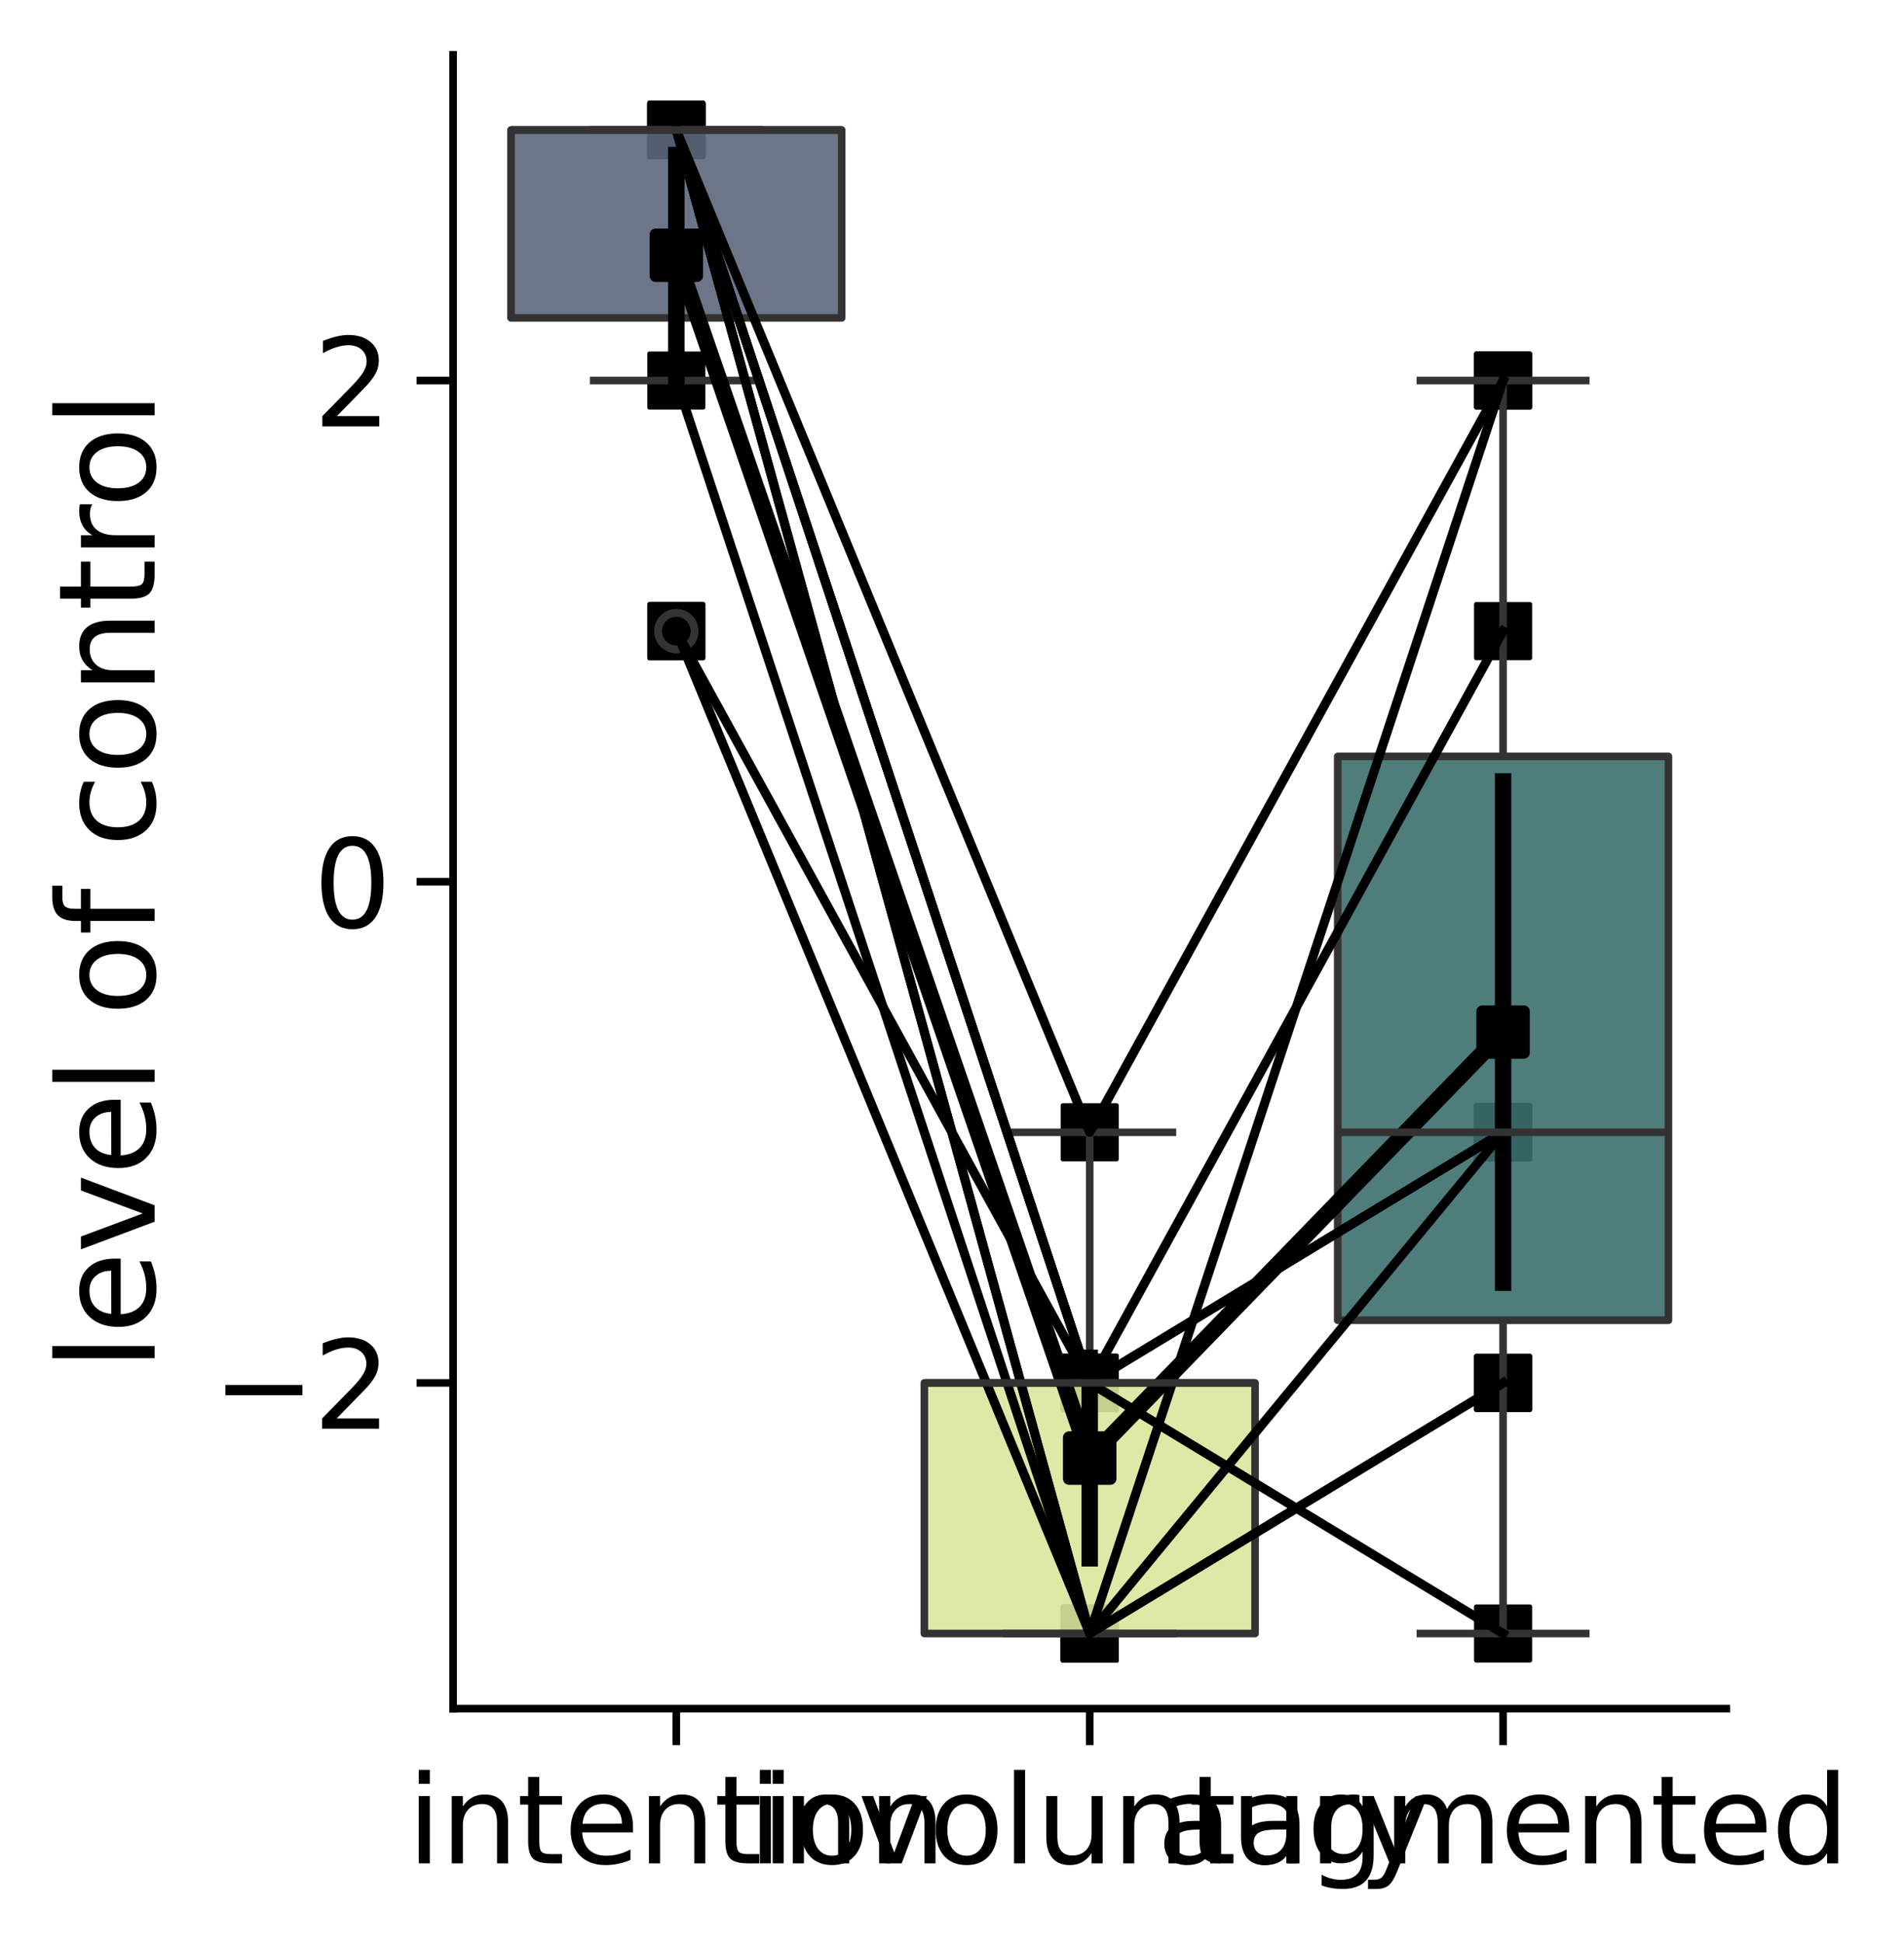 <?xml version="1.0" encoding="utf-8" standalone="no"?>
<!DOCTYPE svg PUBLIC "-//W3C//DTD SVG 1.1//EN"
  "http://www.w3.org/Graphics/SVG/1.1/DTD/svg11.dtd">
<svg xmlns:xlink="http://www.w3.org/1999/xlink" width="250.34pt" height="255.47pt" viewBox="0 0 250.34 255.47" xmlns="http://www.w3.org/2000/svg" version="1.1">
 <defs>
  <style type="text/css">*{stroke-linejoin: round; stroke-linecap: butt}</style>
 </defs>
 <g id="figure_1">
  <g id="patch_1">
   <path d="M 0 255.47 
L 250.34 255.47 
L 250.34 0 
L 0 0 
L 0 255.47 
z
" style="fill: none"/>
  </g>
  <g id="axes_1">
   <g id="patch_2">
    <path d="M 59.575 224.64 
L 226.975 224.64 
L 226.975 7.2 
L 59.575 7.2 
L 59.575 224.64 
z
" style="fill: none"/>
   </g>
   <g id="PolyCollection_1"/>
   <g id="PolyCollection_2"/>
   <g id="PolyCollection_3"/>
   <g id="PolyCollection_4"/>
   <g id="PolyCollection_5"/>
   <g id="PolyCollection_6"/>
   <g id="PolyCollection_7"/>
   <g id="PolyCollection_8"/>
   <g id="PolyCollection_9"/>
   <g id="PolyCollection_10"/>
   <g id="PathCollection_1">
    <defs>
     <path id="mce4c13db24" d="M -3.536 3.536 
L 3.536 3.536 
L 3.536 -3.536 
L -3.536 -3.536 
z
" style="stroke: #000000; stroke-width: 0.566"/>
    </defs>
    <g clip-path="url(#p9aaf758454)">
     <use xlink:href="#mce4c13db24" x="88.925" y="17.084" style="stroke: #000000; stroke-width: 0.566"/>
     <use xlink:href="#mce4c13db24" x="88.925" y="17.084" style="stroke: #000000; stroke-width: 0.566"/>
     <use xlink:href="#mce4c13db24" x="88.925" y="82.975" style="stroke: #000000; stroke-width: 0.566"/>
     <use xlink:href="#mce4c13db24" x="88.925" y="17.084" style="stroke: #000000; stroke-width: 0.566"/>
     <use xlink:href="#mce4c13db24" x="88.925" y="17.084" style="stroke: #000000; stroke-width: 0.566"/>
     <use xlink:href="#mce4c13db24" x="88.925" y="17.084" style="stroke: #000000; stroke-width: 0.566"/>
     <use xlink:href="#mce4c13db24" x="88.925" y="17.084" style="stroke: #000000; stroke-width: 0.566"/>
     <use xlink:href="#mce4c13db24" x="88.925" y="17.084" style="stroke: #000000; stroke-width: 0.566"/>
     <use xlink:href="#mce4c13db24" x="88.925" y="50.029" style="stroke: #000000; stroke-width: 0.566"/>
     <use xlink:href="#mce4c13db24" x="88.925" y="82.975" style="stroke: #000000; stroke-width: 0.566"/>
     <use xlink:href="#mce4c13db24" x="143.275" y="181.811" style="stroke: #000000; stroke-width: 0.566"/>
     <use xlink:href="#mce4c13db24" x="143.275" y="181.811" style="stroke: #000000; stroke-width: 0.566"/>
     <use xlink:href="#mce4c13db24" x="143.275" y="181.811" style="stroke: #000000; stroke-width: 0.566"/>
     <use xlink:href="#mce4c13db24" x="143.275" y="181.811" style="stroke: #000000; stroke-width: 0.566"/>
     <use xlink:href="#mce4c13db24" x="143.275" y="214.756" style="stroke: #000000; stroke-width: 0.566"/>
     <use xlink:href="#mce4c13db24" x="143.275" y="148.865" style="stroke: #000000; stroke-width: 0.566"/>
     <use xlink:href="#mce4c13db24" x="143.275" y="181.811" style="stroke: #000000; stroke-width: 0.566"/>
     <use xlink:href="#mce4c13db24" x="143.275" y="214.756" style="stroke: #000000; stroke-width: 0.566"/>
     <use xlink:href="#mce4c13db24" x="143.275" y="214.756" style="stroke: #000000; stroke-width: 0.566"/>
     <use xlink:href="#mce4c13db24" x="143.275" y="214.756" style="stroke: #000000; stroke-width: 0.566"/>
     <use xlink:href="#mce4c13db24" x="197.626" y="148.865" style="stroke: #000000; stroke-width: 0.566"/>
     <use xlink:href="#mce4c13db24" x="197.626" y="214.756" style="stroke: #000000; stroke-width: 0.566"/>
     <use xlink:href="#mce4c13db24" x="197.626" y="82.975" style="stroke: #000000; stroke-width: 0.566"/>
     <use xlink:href="#mce4c13db24" x="197.626" y="148.865" style="stroke: #000000; stroke-width: 0.566"/>
     <use xlink:href="#mce4c13db24" x="197.626" y="50.029" style="stroke: #000000; stroke-width: 0.566"/>
     <use xlink:href="#mce4c13db24" x="197.626" y="50.029" style="stroke: #000000; stroke-width: 0.566"/>
     <use xlink:href="#mce4c13db24" x="197.626" y="148.865" style="stroke: #000000; stroke-width: 0.566"/>
     <use xlink:href="#mce4c13db24" x="197.626" y="148.865" style="stroke: #000000; stroke-width: 0.566"/>
     <use xlink:href="#mce4c13db24" x="197.626" y="181.811" style="stroke: #000000; stroke-width: 0.566"/>
     <use xlink:href="#mce4c13db24" x="197.626" y="181.811" style="stroke: #000000; stroke-width: 0.566"/>
    </g>
   </g>
   <g id="matplotlib.axis_1">
    <g id="xtick_1">
     <g id="line2d_1">
      <defs>
       <path id="m9af1bc753f" d="M 0 0 
L 0 4.8 
" style="stroke: #000000"/>
      </defs>
      <g>
       <use xlink:href="#m9af1bc753f" x="88.925" y="224.64" style="stroke: #000000"/>
      </g>
     </g>
     <g id="text_1">
      <!-- intention -->
      <g transform="translate(53.537 244.976) scale(0.158 -0.158)">
       <defs>
        <path id="DejaVuSans-69" d="M 603 3500 
L 1178 3500 
L 1178 0 
L 603 0 
L 603 3500 
z
M 603 4863 
L 1178 4863 
L 1178 4134 
L 603 4134 
L 603 4863 
z
" transform="scale(0.016)"/>
        <path id="DejaVuSans-6e" d="M 3513 2113 
L 3513 0 
L 2938 0 
L 2938 2094 
Q 2938 2591 2744 2837 
Q 2550 3084 2163 3084 
Q 1697 3084 1428 2787 
Q 1159 2491 1159 1978 
L 1159 0 
L 581 0 
L 581 3500 
L 1159 3500 
L 1159 2956 
Q 1366 3272 1645 3428 
Q 1925 3584 2291 3584 
Q 2894 3584 3203 3211 
Q 3513 2838 3513 2113 
z
" transform="scale(0.016)"/>
        <path id="DejaVuSans-74" d="M 1172 4494 
L 1172 3500 
L 2356 3500 
L 2356 3053 
L 1172 3053 
L 1172 1153 
Q 1172 725 1289 603 
Q 1406 481 1766 481 
L 2356 481 
L 2356 0 
L 1766 0 
Q 1100 0 847 248 
Q 594 497 594 1153 
L 594 3053 
L 172 3053 
L 172 3500 
L 594 3500 
L 594 4494 
L 1172 4494 
z
" transform="scale(0.016)"/>
        <path id="DejaVuSans-65" d="M 3597 1894 
L 3597 1613 
L 953 1613 
Q 991 1019 1311 708 
Q 1631 397 2203 397 
Q 2534 397 2845 478 
Q 3156 559 3463 722 
L 3463 178 
Q 3153 47 2828 -22 
Q 2503 -91 2169 -91 
Q 1331 -91 842 396 
Q 353 884 353 1716 
Q 353 2575 817 3079 
Q 1281 3584 2069 3584 
Q 2775 3584 3186 3129 
Q 3597 2675 3597 1894 
z
M 3022 2063 
Q 3016 2534 2758 2815 
Q 2500 3097 2075 3097 
Q 1594 3097 1305 2825 
Q 1016 2553 972 2059 
L 3022 2063 
z
" transform="scale(0.016)"/>
        <path id="DejaVuSans-6f" d="M 1959 3097 
Q 1497 3097 1228 2736 
Q 959 2375 959 1747 
Q 959 1119 1226 758 
Q 1494 397 1959 397 
Q 2419 397 2687 759 
Q 2956 1122 2956 1747 
Q 2956 2369 2687 2733 
Q 2419 3097 1959 3097 
z
M 1959 3584 
Q 2709 3584 3137 3096 
Q 3566 2609 3566 1747 
Q 3566 888 3137 398 
Q 2709 -91 1959 -91 
Q 1206 -91 779 398 
Q 353 888 353 1747 
Q 353 2609 779 3096 
Q 1206 3584 1959 3584 
z
" transform="scale(0.016)"/>
       </defs>
       <use xlink:href="#DejaVuSans-69"/>
       <use xlink:href="#DejaVuSans-6e" x="27.783"/>
       <use xlink:href="#DejaVuSans-74" x="91.162"/>
       <use xlink:href="#DejaVuSans-65" x="130.371"/>
       <use xlink:href="#DejaVuSans-6e" x="191.895"/>
       <use xlink:href="#DejaVuSans-74" x="255.273"/>
       <use xlink:href="#DejaVuSans-69" x="294.482"/>
       <use xlink:href="#DejaVuSans-6f" x="322.266"/>
       <use xlink:href="#DejaVuSans-6e" x="383.447"/>
      </g>
     </g>
    </g>
    <g id="xtick_2">
     <g id="line2d_2">
      <g>
       <use xlink:href="#m9af1bc753f" x="143.275" y="224.64" style="stroke: #000000"/>
      </g>
     </g>
     <g id="text_2">
      <!-- involuntary -->
      <g transform="translate(98.381 244.976) scale(0.158 -0.158)">
       <defs>
        <path id="DejaVuSans-76" d="M 191 3500 
L 800 3500 
L 1894 563 
L 2988 3500 
L 3597 3500 
L 2284 0 
L 1503 0 
L 191 3500 
z
" transform="scale(0.016)"/>
        <path id="DejaVuSans-6c" d="M 603 4863 
L 1178 4863 
L 1178 0 
L 603 0 
L 603 4863 
z
" transform="scale(0.016)"/>
        <path id="DejaVuSans-75" d="M 544 1381 
L 544 3500 
L 1119 3500 
L 1119 1403 
Q 1119 906 1312 657 
Q 1506 409 1894 409 
Q 2359 409 2629 706 
Q 2900 1003 2900 1516 
L 2900 3500 
L 3475 3500 
L 3475 0 
L 2900 0 
L 2900 538 
Q 2691 219 2414 64 
Q 2138 -91 1772 -91 
Q 1169 -91 856 284 
Q 544 659 544 1381 
z
M 1991 3584 
L 1991 3584 
z
" transform="scale(0.016)"/>
        <path id="DejaVuSans-61" d="M 2194 1759 
Q 1497 1759 1228 1600 
Q 959 1441 959 1056 
Q 959 750 1161 570 
Q 1363 391 1709 391 
Q 2188 391 2477 730 
Q 2766 1069 2766 1631 
L 2766 1759 
L 2194 1759 
z
M 3341 1997 
L 3341 0 
L 2766 0 
L 2766 531 
Q 2569 213 2275 61 
Q 1981 -91 1556 -91 
Q 1019 -91 701 211 
Q 384 513 384 1019 
Q 384 1609 779 1909 
Q 1175 2209 1959 2209 
L 2766 2209 
L 2766 2266 
Q 2766 2663 2505 2880 
Q 2244 3097 1772 3097 
Q 1472 3097 1187 3025 
Q 903 2953 641 2809 
L 641 3341 
Q 956 3463 1253 3523 
Q 1550 3584 1831 3584 
Q 2591 3584 2966 3190 
Q 3341 2797 3341 1997 
z
" transform="scale(0.016)"/>
        <path id="DejaVuSans-72" d="M 2631 2963 
Q 2534 3019 2420 3045 
Q 2306 3072 2169 3072 
Q 1681 3072 1420 2755 
Q 1159 2438 1159 1844 
L 1159 0 
L 581 0 
L 581 3500 
L 1159 3500 
L 1159 2956 
Q 1341 3275 1631 3429 
Q 1922 3584 2338 3584 
Q 2397 3584 2469 3576 
Q 2541 3569 2628 3553 
L 2631 2963 
z
" transform="scale(0.016)"/>
        <path id="DejaVuSans-79" d="M 2059 -325 
Q 1816 -950 1584 -1140 
Q 1353 -1331 966 -1331 
L 506 -1331 
L 506 -850 
L 844 -850 
Q 1081 -850 1212 -737 
Q 1344 -625 1503 -206 
L 1606 56 
L 191 3500 
L 800 3500 
L 1894 763 
L 2988 3500 
L 3597 3500 
L 2059 -325 
z
" transform="scale(0.016)"/>
       </defs>
       <use xlink:href="#DejaVuSans-69"/>
       <use xlink:href="#DejaVuSans-6e" x="27.783"/>
       <use xlink:href="#DejaVuSans-76" x="91.162"/>
       <use xlink:href="#DejaVuSans-6f" x="150.342"/>
       <use xlink:href="#DejaVuSans-6c" x="211.523"/>
       <use xlink:href="#DejaVuSans-75" x="239.307"/>
       <use xlink:href="#DejaVuSans-6e" x="302.686"/>
       <use xlink:href="#DejaVuSans-74" x="366.064"/>
       <use xlink:href="#DejaVuSans-61" x="405.273"/>
       <use xlink:href="#DejaVuSans-72" x="466.553"/>
       <use xlink:href="#DejaVuSans-79" x="507.666"/>
      </g>
     </g>
    </g>
    <g id="xtick_3">
     <g id="line2d_3">
      <g>
       <use xlink:href="#m9af1bc753f" x="197.626" y="224.64" style="stroke: #000000"/>
      </g>
     </g>
     <g id="text_3">
      <!-- augmented -->
      <g transform="translate(152.112 244.976) scale(0.158 -0.158)">
       <defs>
        <path id="DejaVuSans-67" d="M 2906 1791 
Q 2906 2416 2648 2759 
Q 2391 3103 1925 3103 
Q 1463 3103 1205 2759 
Q 947 2416 947 1791 
Q 947 1169 1205 825 
Q 1463 481 1925 481 
Q 2391 481 2648 825 
Q 2906 1169 2906 1791 
z
M 3481 434 
Q 3481 -459 3084 -895 
Q 2688 -1331 1869 -1331 
Q 1566 -1331 1297 -1286 
Q 1028 -1241 775 -1147 
L 775 -588 
Q 1028 -725 1275 -790 
Q 1522 -856 1778 -856 
Q 2344 -856 2625 -561 
Q 2906 -266 2906 331 
L 2906 616 
Q 2728 306 2450 153 
Q 2172 0 1784 0 
Q 1141 0 747 490 
Q 353 981 353 1791 
Q 353 2603 747 3093 
Q 1141 3584 1784 3584 
Q 2172 3584 2450 3431 
Q 2728 3278 2906 2969 
L 2906 3500 
L 3481 3500 
L 3481 434 
z
" transform="scale(0.016)"/>
        <path id="DejaVuSans-6d" d="M 3328 2828 
Q 3544 3216 3844 3400 
Q 4144 3584 4550 3584 
Q 5097 3584 5394 3201 
Q 5691 2819 5691 2113 
L 5691 0 
L 5113 0 
L 5113 2094 
Q 5113 2597 4934 2840 
Q 4756 3084 4391 3084 
Q 3944 3084 3684 2787 
Q 3425 2491 3425 1978 
L 3425 0 
L 2847 0 
L 2847 2094 
Q 2847 2600 2669 2842 
Q 2491 3084 2119 3084 
Q 1678 3084 1418 2786 
Q 1159 2488 1159 1978 
L 1159 0 
L 581 0 
L 581 3500 
L 1159 3500 
L 1159 2956 
Q 1356 3278 1631 3431 
Q 1906 3584 2284 3584 
Q 2666 3584 2933 3390 
Q 3200 3197 3328 2828 
z
" transform="scale(0.016)"/>
        <path id="DejaVuSans-64" d="M 2906 2969 
L 2906 4863 
L 3481 4863 
L 3481 0 
L 2906 0 
L 2906 525 
Q 2725 213 2448 61 
Q 2172 -91 1784 -91 
Q 1150 -91 751 415 
Q 353 922 353 1747 
Q 353 2572 751 3078 
Q 1150 3584 1784 3584 
Q 2172 3584 2448 3432 
Q 2725 3281 2906 2969 
z
M 947 1747 
Q 947 1113 1208 752 
Q 1469 391 1925 391 
Q 2381 391 2643 752 
Q 2906 1113 2906 1747 
Q 2906 2381 2643 2742 
Q 2381 3103 1925 3103 
Q 1469 3103 1208 2742 
Q 947 2381 947 1747 
z
" transform="scale(0.016)"/>
       </defs>
       <use xlink:href="#DejaVuSans-61"/>
       <use xlink:href="#DejaVuSans-75" x="61.279"/>
       <use xlink:href="#DejaVuSans-67" x="124.658"/>
       <use xlink:href="#DejaVuSans-6d" x="188.135"/>
       <use xlink:href="#DejaVuSans-65" x="285.547"/>
       <use xlink:href="#DejaVuSans-6e" x="347.07"/>
       <use xlink:href="#DejaVuSans-74" x="410.449"/>
       <use xlink:href="#DejaVuSans-65" x="449.658"/>
       <use xlink:href="#DejaVuSans-64" x="511.182"/>
      </g>
     </g>
    </g>
   </g>
   <g id="matplotlib.axis_2">
    <g id="ytick_1">
     <g id="line2d_4">
      <defs>
       <path id="m1b383d2aaf" d="M 0 0 
L -4.8 0 
" style="stroke: #000000"/>
      </defs>
      <g>
       <use xlink:href="#m1b383d2aaf" x="59.575" y="181.811" style="stroke: #000000"/>
      </g>
     </g>
     <g id="text_4">
      <!-- −2 -->
      <g transform="translate(27.924 187.829) scale(0.158 -0.158)">
       <defs>
        <path id="DejaVuSans-2212" d="M 678 2272 
L 4684 2272 
L 4684 1741 
L 678 1741 
L 678 2272 
z
" transform="scale(0.016)"/>
        <path id="DejaVuSans-32" d="M 1228 531 
L 3431 531 
L 3431 0 
L 469 0 
L 469 531 
Q 828 903 1448 1529 
Q 2069 2156 2228 2338 
Q 2531 2678 2651 2914 
Q 2772 3150 2772 3378 
Q 2772 3750 2511 3984 
Q 2250 4219 1831 4219 
Q 1534 4219 1204 4116 
Q 875 4013 500 3803 
L 500 4441 
Q 881 4594 1212 4672 
Q 1544 4750 1819 4750 
Q 2544 4750 2975 4387 
Q 3406 4025 3406 3419 
Q 3406 3131 3298 2873 
Q 3191 2616 2906 2266 
Q 2828 2175 2409 1742 
Q 1991 1309 1228 531 
z
" transform="scale(0.016)"/>
       </defs>
       <use xlink:href="#DejaVuSans-2212"/>
       <use xlink:href="#DejaVuSans-32" x="83.789"/>
      </g>
     </g>
    </g>
    <g id="ytick_2">
     <g id="line2d_5">
      <g>
       <use xlink:href="#m1b383d2aaf" x="59.575" y="115.92" style="stroke: #000000"/>
      </g>
     </g>
     <g id="text_5">
      <!-- 0 -->
      <g transform="translate(41.197 121.938) scale(0.158 -0.158)">
       <defs>
        <path id="DejaVuSans-30" d="M 2034 4250 
Q 1547 4250 1301 3770 
Q 1056 3291 1056 2328 
Q 1056 1369 1301 889 
Q 1547 409 2034 409 
Q 2525 409 2770 889 
Q 3016 1369 3016 2328 
Q 3016 3291 2770 3770 
Q 2525 4250 2034 4250 
z
M 2034 4750 
Q 2819 4750 3233 4129 
Q 3647 3509 3647 2328 
Q 3647 1150 3233 529 
Q 2819 -91 2034 -91 
Q 1250 -91 836 529 
Q 422 1150 422 2328 
Q 422 3509 836 4129 
Q 1250 4750 2034 4750 
z
" transform="scale(0.016)"/>
       </defs>
       <use xlink:href="#DejaVuSans-30"/>
      </g>
     </g>
    </g>
    <g id="ytick_3">
     <g id="line2d_6">
      <g>
       <use xlink:href="#m1b383d2aaf" x="59.575" y="50.029" style="stroke: #000000"/>
      </g>
     </g>
     <g id="text_6">
      <!-- 2 -->
      <g transform="translate(41.197 56.047) scale(0.158 -0.158)">
       <use xlink:href="#DejaVuSans-32"/>
      </g>
     </g>
    </g>
    <g id="text_7">
     <!-- level of control -->
     <g transform="translate(20.33 180.231) rotate(-90) scale(0.173 -0.173)">
      <defs>
       <path id="DejaVuSans-20" transform="scale(0.016)"/>
       <path id="DejaVuSans-66" d="M 2375 4863 
L 2375 4384 
L 1825 4384 
Q 1516 4384 1395 4259 
Q 1275 4134 1275 3809 
L 1275 3500 
L 2222 3500 
L 2222 3053 
L 1275 3053 
L 1275 0 
L 697 0 
L 697 3053 
L 147 3053 
L 147 3500 
L 697 3500 
L 697 3744 
Q 697 4328 969 4595 
Q 1241 4863 1831 4863 
L 2375 4863 
z
" transform="scale(0.016)"/>
       <path id="DejaVuSans-63" d="M 3122 3366 
L 3122 2828 
Q 2878 2963 2633 3030 
Q 2388 3097 2138 3097 
Q 1578 3097 1268 2742 
Q 959 2388 959 1747 
Q 959 1106 1268 751 
Q 1578 397 2138 397 
Q 2388 397 2633 464 
Q 2878 531 3122 666 
L 3122 134 
Q 2881 22 2623 -34 
Q 2366 -91 2075 -91 
Q 1284 -91 818 406 
Q 353 903 353 1747 
Q 353 2603 823 3093 
Q 1294 3584 2113 3584 
Q 2378 3584 2631 3529 
Q 2884 3475 3122 3366 
z
" transform="scale(0.016)"/>
      </defs>
      <use xlink:href="#DejaVuSans-6c"/>
      <use xlink:href="#DejaVuSans-65" x="27.783"/>
      <use xlink:href="#DejaVuSans-76" x="89.307"/>
      <use xlink:href="#DejaVuSans-65" x="148.486"/>
      <use xlink:href="#DejaVuSans-6c" x="210.01"/>
      <use xlink:href="#DejaVuSans-20" x="237.793"/>
      <use xlink:href="#DejaVuSans-6f" x="269.58"/>
      <use xlink:href="#DejaVuSans-66" x="330.762"/>
      <use xlink:href="#DejaVuSans-20" x="365.967"/>
      <use xlink:href="#DejaVuSans-63" x="397.754"/>
      <use xlink:href="#DejaVuSans-6f" x="452.734"/>
      <use xlink:href="#DejaVuSans-6e" x="513.916"/>
      <use xlink:href="#DejaVuSans-74" x="577.295"/>
      <use xlink:href="#DejaVuSans-72" x="616.504"/>
      <use xlink:href="#DejaVuSans-6f" x="655.367"/>
      <use xlink:href="#DejaVuSans-6c" x="716.549"/>
     </g>
    </g>
   </g>
   <g id="patch_3">
    <path d="M 67.185 41.793 
L 110.665 41.793 
L 110.665 17.084 
L 67.185 17.084 
L 67.185 41.793 
z
" clip-path="url(#p9aaf758454)" style="fill: #5d687d; fill-opacity: 0.9; stroke: #333333; stroke-linejoin: miter"/>
   </g>
   <g id="line2d_7">
    <path d="M 88.925 41.793 
L 88.925 50.029 
" clip-path="url(#p9aaf758454)" style="fill: none; stroke: #333333"/>
   </g>
   <g id="line2d_8">
    <path d="M 88.925 17.084 
L 88.925 17.084 
" clip-path="url(#p9aaf758454)" style="fill: none; stroke: #333333"/>
   </g>
   <g id="line2d_9">
    <path d="M 78.055 50.029 
L 99.795 50.029 
" clip-path="url(#p9aaf758454)" style="fill: none; stroke: #333333; stroke-linecap: square"/>
   </g>
   <g id="line2d_10">
    <path d="M 78.055 17.084 
L 99.795 17.084 
" clip-path="url(#p9aaf758454)" style="fill: none; stroke: #333333; stroke-linecap: square"/>
   </g>
   <g id="line2d_11">
    <defs>
     <path id="md22d2f3be0" d="M 0 2.4 
C 0.636 2.4 1.247 2.147 1.697 1.697 
C 2.147 1.247 2.4 0.636 2.4 0 
C 2.4 -0.636 2.147 -1.247 1.697 -1.697 
C 1.247 -2.147 0.636 -2.4 0 -2.4 
C -0.636 -2.4 -1.247 -2.147 -1.697 -1.697 
C -2.147 -1.247 -2.4 -0.636 -2.4 0 
C -2.4 0.636 -2.147 1.247 -1.697 1.697 
C -1.247 2.147 -0.636 2.4 0 2.4 
z
" style="stroke: #333333"/>
    </defs>
    <g clip-path="url(#p9aaf758454)">
     <use xlink:href="#md22d2f3be0" x="88.925" y="82.975" style="fill-opacity: 0; stroke: #333333"/>
     <use xlink:href="#md22d2f3be0" x="88.925" y="82.975" style="fill-opacity: 0; stroke: #333333"/>
    </g>
   </g>
   <g id="patch_4">
    <path d="M 121.535 214.756 
L 165.016 214.756 
L 165.016 181.811 
L 121.535 181.811 
L 121.535 214.756 
z
" clip-path="url(#p9aaf758454)" style="fill: #dce79e; fill-opacity: 0.9; stroke: #333333; stroke-linejoin: miter"/>
   </g>
   <g id="line2d_12">
    <path d="M 143.275 214.756 
L 143.275 214.756 
" clip-path="url(#p9aaf758454)" style="fill: none; stroke: #333333"/>
   </g>
   <g id="line2d_13">
    <path d="M 143.275 181.811 
L 143.275 148.865 
" clip-path="url(#p9aaf758454)" style="fill: none; stroke: #333333"/>
   </g>
   <g id="line2d_14">
    <path d="M 132.405 214.756 
L 154.146 214.756 
" clip-path="url(#p9aaf758454)" style="fill: none; stroke: #333333; stroke-linecap: square"/>
   </g>
   <g id="line2d_15">
    <path d="M 132.405 148.865 
L 154.146 148.865 
" clip-path="url(#p9aaf758454)" style="fill: none; stroke: #333333; stroke-linecap: square"/>
   </g>
   <g id="line2d_16"/>
   <g id="patch_5">
    <path d="M 175.886 173.575 
L 219.366 173.575 
L 219.366 99.447 
L 175.886 99.447 
L 175.886 173.575 
z
" clip-path="url(#p9aaf758454)" style="fill: #3c6f6d; fill-opacity: 0.9; stroke: #333333; stroke-linejoin: miter"/>
   </g>
   <g id="line2d_17">
    <path d="M 197.626 173.575 
L 197.626 214.756 
" clip-path="url(#p9aaf758454)" style="fill: none; stroke: #333333"/>
   </g>
   <g id="line2d_18">
    <path d="M 197.626 99.447 
L 197.626 50.029 
" clip-path="url(#p9aaf758454)" style="fill: none; stroke: #333333"/>
   </g>
   <g id="line2d_19">
    <path d="M 186.756 214.756 
L 208.496 214.756 
" clip-path="url(#p9aaf758454)" style="fill: none; stroke: #333333; stroke-linecap: square"/>
   </g>
   <g id="line2d_20">
    <path d="M 186.756 50.029 
L 208.496 50.029 
" clip-path="url(#p9aaf758454)" style="fill: none; stroke: #333333; stroke-linecap: square"/>
   </g>
   <g id="line2d_21"/>
   <g id="line2d_22">
    <path d="M 88.925 33.556 
L 143.275 191.695 
L 197.626 135.687 
" clip-path="url(#p9aaf758454)" style="fill: none; stroke: #000000; stroke-width: 2.16; stroke-linecap: square"/>
    <defs>
     <path id="m580efcfe8b" d="M -2.707 2.707 
L 2.707 2.707 
L 2.707 -2.707 
L -2.707 -2.707 
z
" style="stroke: #000000; stroke-width: 1.62; stroke-linejoin: miter"/>
    </defs>
    <g clip-path="url(#p9aaf758454)">
     <use xlink:href="#m580efcfe8b" x="88.925" y="33.556" style="stroke: #000000; stroke-width: 1.62; stroke-linejoin: miter"/>
     <use xlink:href="#m580efcfe8b" x="143.275" y="191.695" style="stroke: #000000; stroke-width: 1.62; stroke-linejoin: miter"/>
     <use xlink:href="#m580efcfe8b" x="197.626" y="135.687" style="stroke: #000000; stroke-width: 1.62; stroke-linejoin: miter"/>
    </g>
   </g>
   <g id="line2d_23">
    <path d="M 88.925 50.029 
L 88.925 20.378 
" clip-path="url(#p9aaf758454)" style="fill: none; stroke: #000000; stroke-width: 2.16; stroke-linecap: square"/>
   </g>
   <g id="line2d_24">
    <path d="M 143.275 204.873 
L 143.275 178.516 
" clip-path="url(#p9aaf758454)" style="fill: none; stroke: #000000; stroke-width: 2.16; stroke-linecap: square"/>
   </g>
   <g id="line2d_25">
    <path d="M 197.626 168.633 
L 197.626 102.742 
" clip-path="url(#p9aaf758454)" style="fill: none; stroke: #000000; stroke-width: 2.16; stroke-linecap: square"/>
   </g>
   <g id="line2d_26">
    <path d="M 88.925 17.084 
L 143.275 181.811 
L 197.626 148.865 
" clip-path="url(#p9aaf758454)" style="fill: none; stroke: #000000; stroke-width: 1.2; stroke-linecap: square"/>
   </g>
   <g id="line2d_27">
    <path d="M 88.925 17.084 
L 143.275 181.811 
L 197.626 214.756 
" clip-path="url(#p9aaf758454)" style="fill: none; stroke: #000000; stroke-width: 1.2; stroke-linecap: square"/>
   </g>
   <g id="line2d_28">
    <path d="M 88.925 82.975 
L 143.275 181.811 
L 197.626 82.975 
" clip-path="url(#p9aaf758454)" style="fill: none; stroke: #000000; stroke-width: 1.2; stroke-linecap: square"/>
   </g>
   <g id="line2d_29">
    <path d="M 88.925 17.084 
L 143.275 181.811 
L 197.626 148.865 
" clip-path="url(#p9aaf758454)" style="fill: none; stroke: #000000; stroke-width: 1.2; stroke-linecap: square"/>
   </g>
   <g id="line2d_30">
    <path d="M 88.925 17.084 
L 143.275 214.756 
L 197.626 50.029 
" clip-path="url(#p9aaf758454)" style="fill: none; stroke: #000000; stroke-width: 1.2; stroke-linecap: square"/>
   </g>
   <g id="line2d_31">
    <path d="M 88.925 17.084 
L 143.275 148.865 
L 197.626 50.029 
" clip-path="url(#p9aaf758454)" style="fill: none; stroke: #000000; stroke-width: 1.2; stroke-linecap: square"/>
   </g>
   <g id="line2d_32">
    <path d="M 88.925 17.084 
L 143.275 181.811 
L 197.626 148.865 
" clip-path="url(#p9aaf758454)" style="fill: none; stroke: #000000; stroke-width: 1.2; stroke-linecap: square"/>
   </g>
   <g id="line2d_33">
    <path d="M 88.925 17.084 
L 143.275 214.756 
L 197.626 148.865 
" clip-path="url(#p9aaf758454)" style="fill: none; stroke: #000000; stroke-width: 1.2; stroke-linecap: square"/>
   </g>
   <g id="line2d_34">
    <path d="M 88.925 50.029 
L 143.275 214.756 
L 197.626 181.811 
" clip-path="url(#p9aaf758454)" style="fill: none; stroke: #000000; stroke-width: 1.2; stroke-linecap: square"/>
   </g>
   <g id="line2d_35">
    <path d="M 88.925 82.975 
L 143.275 214.756 
L 197.626 181.811 
" clip-path="url(#p9aaf758454)" style="fill: none; stroke: #000000; stroke-width: 1.2; stroke-linecap: square"/>
   </g>
   <g id="line2d_36">
    <path d="M 67.185 17.084 
L 110.665 17.084 
" clip-path="url(#p9aaf758454)" style="fill: none; stroke: #333333"/>
   </g>
   <g id="line2d_37">
    <path d="M 121.535 181.811 
L 165.016 181.811 
" clip-path="url(#p9aaf758454)" style="fill: none; stroke: #333333"/>
   </g>
   <g id="line2d_38">
    <path d="M 175.886 148.865 
L 219.366 148.865 
" clip-path="url(#p9aaf758454)" style="fill: none; stroke: #333333"/>
   </g>
   <g id="patch_6">
    <path d="M 59.575 224.64 
L 59.575 7.2 
" style="fill: none; stroke: #000000; stroke-linejoin: miter; stroke-linecap: square"/>
   </g>
   <g id="patch_7">
    <path d="M 59.575 224.64 
L 226.975 224.64 
" style="fill: none; stroke: #000000; stroke-linejoin: miter; stroke-linecap: square"/>
   </g>
  </g>
 </g>
 <defs>
  <clipPath id="p9aaf758454">
   <rect x="59.575" y="7.2" width="167.4" height="217.44"/>
  </clipPath>
 </defs>
</svg>

